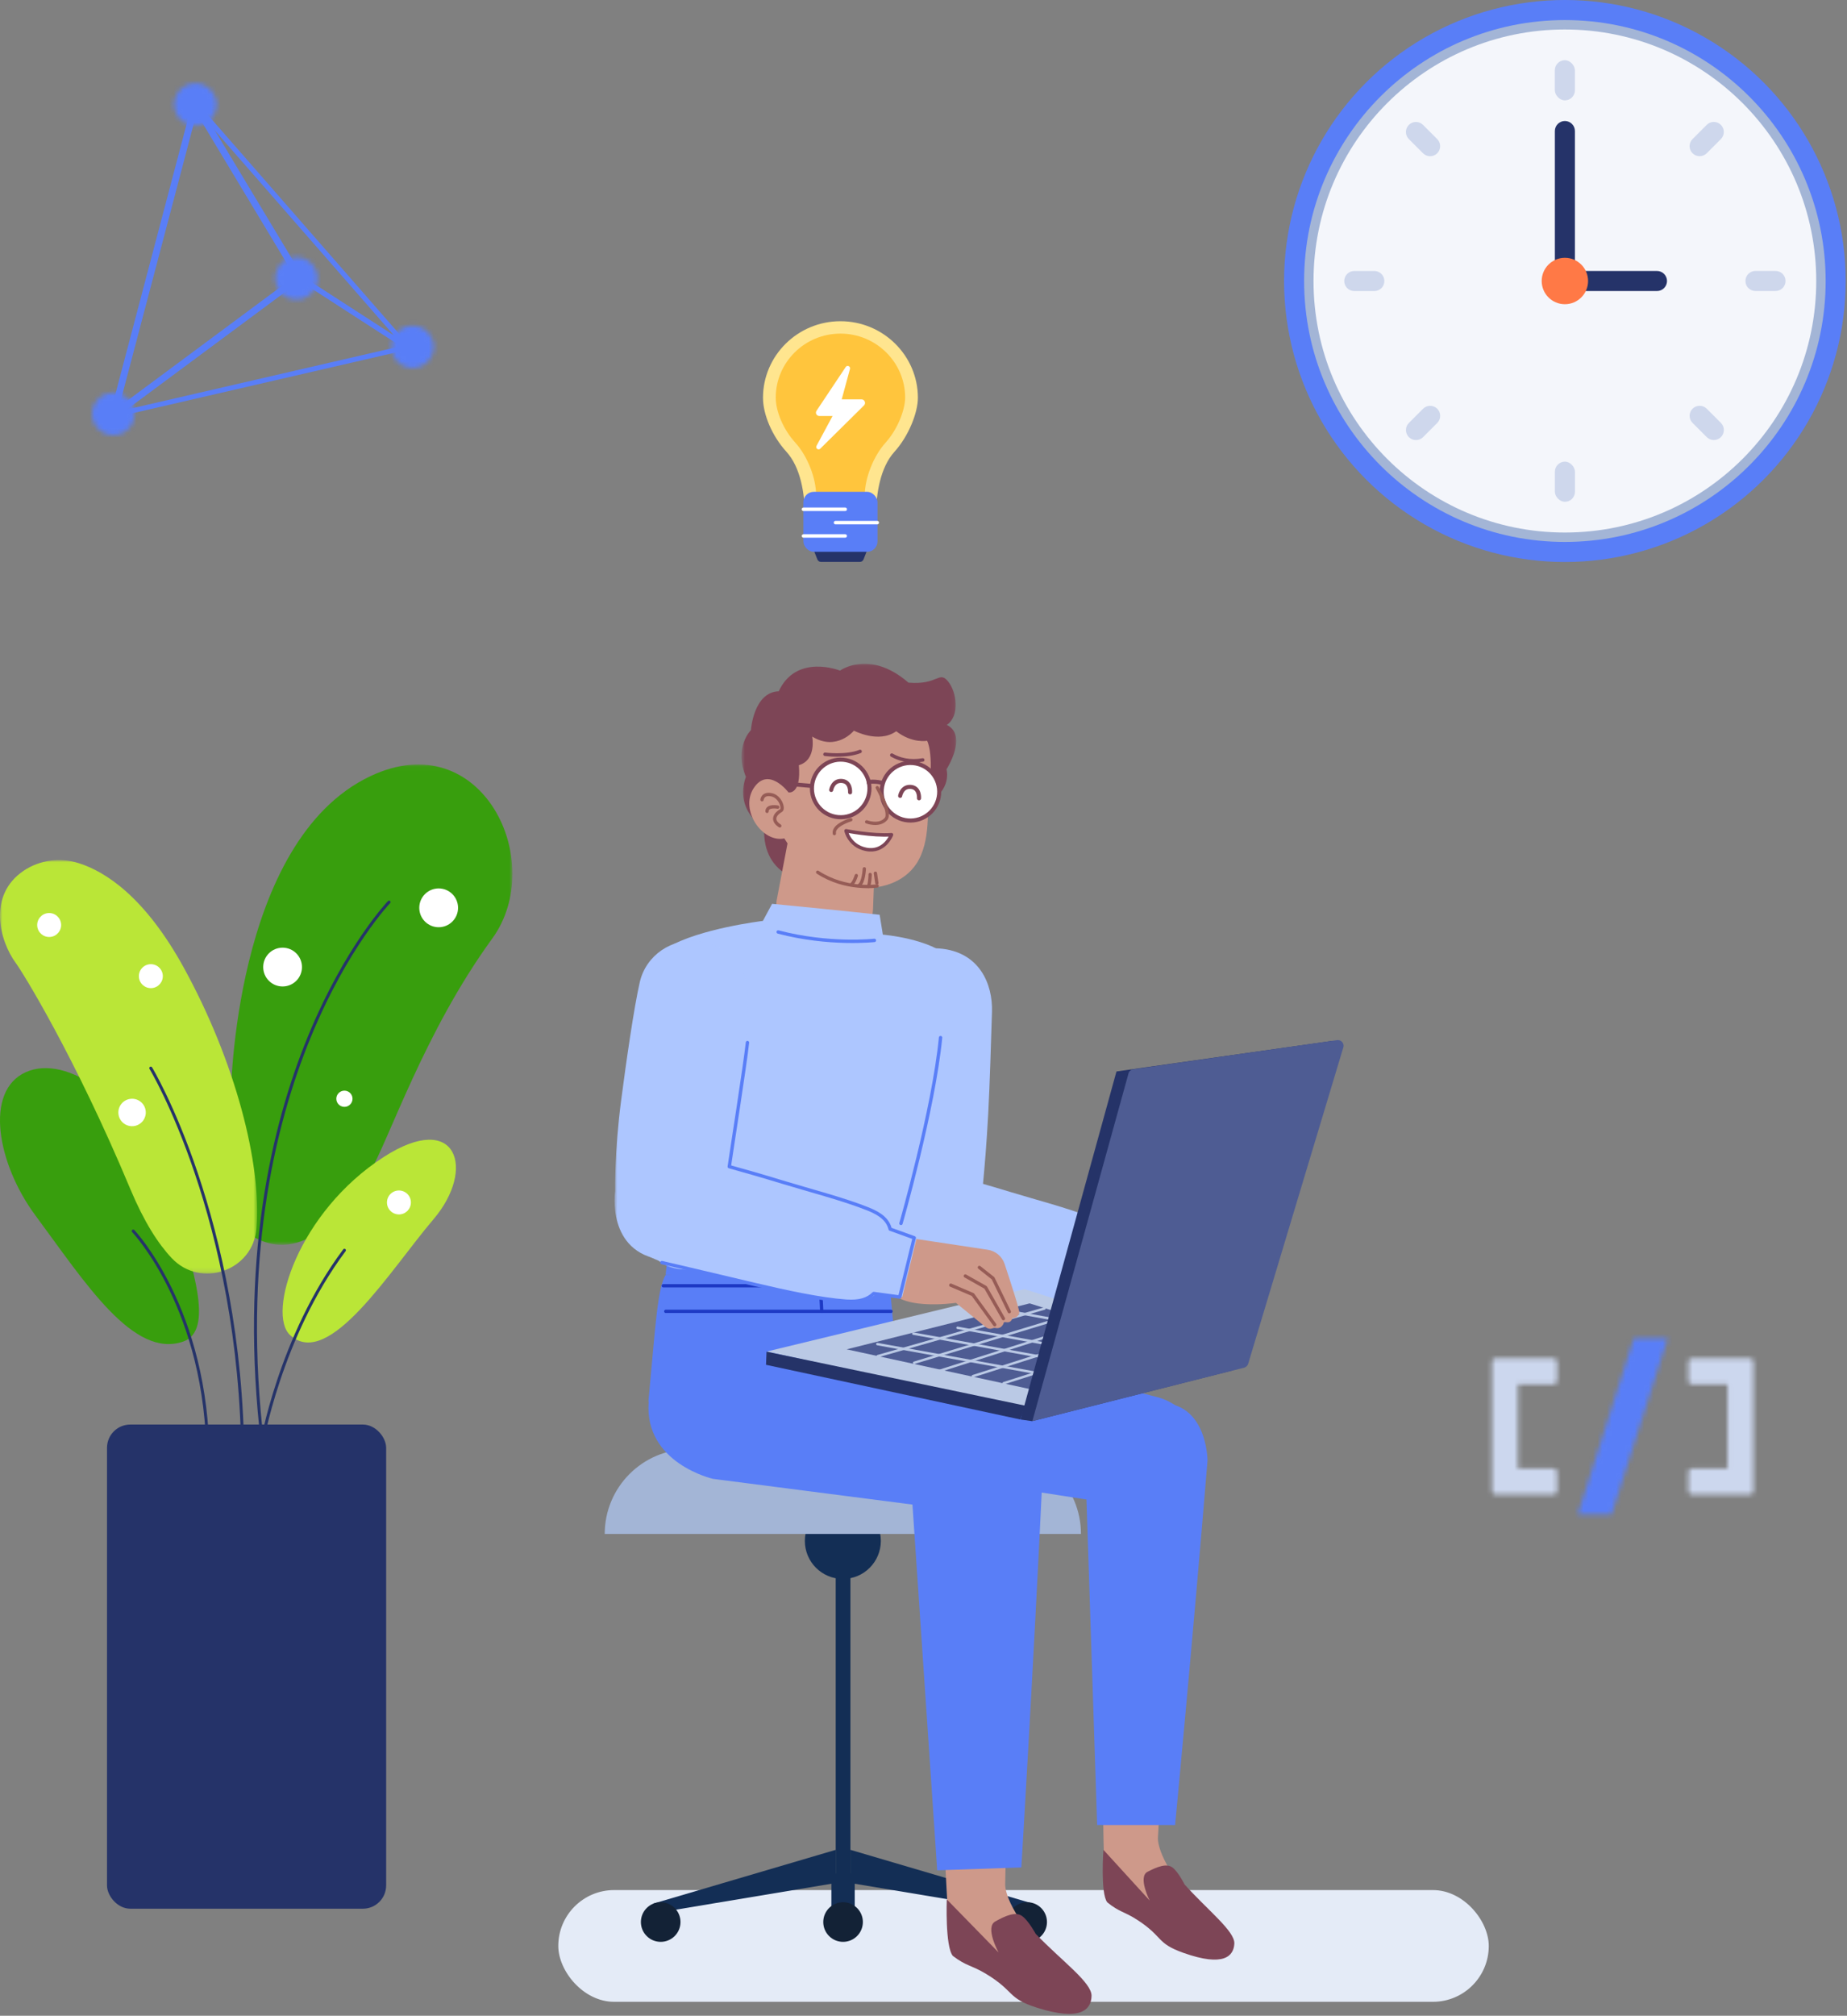 <?xml version="1.0" encoding="UTF-8"?>
<svg width="397px" height="433px" viewBox="0 0 397 433" version="1.1" xmlns="http://www.w3.org/2000/svg" xmlns:xlink="http://www.w3.org/1999/xlink">
    <rect x="0" y="0" width="397" height="433" fill="#808080" stroke="none"/>
    <title>Page 1</title>
    <defs>
        <polygon id="path-1" points="0.015 0.078 62.141 0.078 62.141 103.259 0.015 103.259"></polygon>
        <polygon id="path-3" points="0 0.019 55.276 0.019 55.276 88.835 0 88.835"></polygon>
        <polygon id="path-5" points="0.093 0.098 46.253 0.098 46.253 47.045 0.093 47.045"></polygon>
        <polygon id="path-7" points="0.366 0.066 29.117 0.066 29.117 68.759 0.366 68.759"></polygon>
        <polygon id="path-9" points="12.276 0.482 0.23 38.327 7.512 38.327 19.559 0.482"></polygon>
        <path d="M6.266,0.286 L1.392,0.286 C1.011,0.286 0.703,0.594 0.703,0.974 L0.703,0.974 L0.703,5.847 L0.703,23.962 L0.703,28.836 C0.703,29.217 1.011,29.525 1.392,29.525 L1.392,29.525 L6.266,29.525 L13.997,29.525 C14.377,29.525 14.686,29.217 14.686,28.836 L14.686,28.836 L14.686,24.651 C14.686,24.27 14.377,23.962 13.997,23.962 L13.997,23.962 L6.266,23.962 L6.266,5.847 L13.997,5.847 C14.377,5.847 14.686,5.54 14.686,5.159 L14.686,5.159 L14.686,0.974 C14.686,0.594 14.377,0.286 13.997,0.286 L13.997,0.286 L6.266,0.286 Z" id="path-11"></path>
        <path d="M9.023,0.286 L1.291,0.286 C0.911,0.286 0.603,0.594 0.603,0.974 L0.603,0.974 L0.603,5.159 C0.603,5.54 0.911,5.847 1.291,5.847 L1.291,5.847 L9.023,5.847 L9.023,23.962 L1.291,23.962 C0.911,23.962 0.603,24.27 0.603,24.651 L0.603,24.651 L0.603,28.836 C0.603,29.217 0.911,29.525 1.291,29.525 L1.291,29.525 L9.023,29.525 L13.896,29.525 C14.277,29.525 14.585,29.217 14.585,28.836 L14.585,28.836 L14.585,24.651 L14.585,5.159 L14.585,0.974 C14.585,0.594 14.277,0.286 13.896,0.286 L13.896,0.286 L9.023,0.286 Z" id="path-13"></path>
        <polygon id="path-15" points="65.475 0.843 75.276 31.009 75.276 71.466 52.784 78.774 0.462 78.774 0.462 0.843"></polygon>
        <polygon id="path-17" points="65.475 0.843 75.276 31.009 75.276 71.466 52.784 78.774 0.462 78.774 0.462 0.843"></polygon>
        <polygon id="path-19" points="65.475 0.843 75.276 31.009 75.276 71.466 52.784 78.774 0.462 78.774 0.462 0.843"></polygon>
        <path d="M5.109,0.085 L5.307,0.089 C7.151,0.17 8.836,1.374 9.44,3.232 L9.44,3.232 L9.497,3.421 C10.148,5.758 8.845,8.214 6.517,8.971 L6.517,8.971 L6.328,9.028 C3.991,9.678 1.535,8.375 0.778,6.047 L0.778,6.047 L0.721,5.858 C0.07,3.521 1.372,1.064 3.702,0.308 C4.17,0.157 4.643,0.085 5.109,0.085 L5.109,0.085 Z" id="path-21"></path>
        <path d="M4.565,0.865 L4.763,0.869 C6.606,0.95 8.291,2.155 8.895,4.012 L8.895,4.012 L8.952,4.201 C9.602,6.538 8.3,8.994 5.971,9.752 L5.971,9.752 L5.781,9.809 C3.445,10.459 0.989,9.157 0.233,6.827 L0.233,6.827 L0.176,6.638 C-0.475,4.301 0.827,1.845 3.156,1.089 C3.623,0.937 4.098,0.865 4.565,0.865 L4.565,0.865 Z" id="path-23"></path>
        <path d="M4.989,0.843 L5.187,0.848 C7.03,0.929 8.715,2.134 9.319,3.991 L9.319,3.991 L9.376,4.181 C10.027,6.518 8.725,8.973 6.394,9.729 L6.394,9.729 L6.205,9.786 C3.869,10.437 1.413,9.135 0.656,6.806 L0.656,6.806 L0.599,6.617 C-0.051,4.28 1.251,1.824 3.58,1.067 C4.048,0.916 4.522,0.843 4.989,0.843 L4.989,0.843 Z" id="path-25"></path>
        <path d="M5.224,0.539 L5.423,0.544 C7.266,0.625 8.95,1.829 9.554,3.687 L9.554,3.687 L9.611,3.876 C10.262,6.213 8.96,8.669 6.631,9.426 L6.631,9.426 L6.442,9.483 C4.104,10.133 1.649,8.831 0.893,6.502 L0.893,6.502 L0.836,6.312 C0.184,3.975 1.488,1.519 3.816,0.763 C4.283,0.612 4.757,0.539 5.224,0.539 L5.224,0.539 Z" id="path-27"></path>
    </defs>
    <g id="Page-1" stroke="none" stroke-width="1" fill="none" fill-rule="evenodd">
        <g id="分组" transform="translate(0, 164)">
            <g transform="translate(48, 0.134)">
                <mask id="mask-2" fill="white">
                    <use xlink:href="#path-1"></use>
                </mask>
                <g id="Clip-2"></g>
                <path d="M31.615,2.589 C55.555,-8.735 69.824,20.963 57.784,37.499 C43.091,57.678 35.564,80.896 31.373,87.892 C27.837,93.793 18.152,108.18 6.49,101.549 C-4.243,95.446 1.606,71.494 1.606,71.494 C1.606,71.494 2.081,16.558 31.615,2.589 Z" id="Fill-1" fill="#389E0D" mask="url(#mask-2)"></path>
            </g>
            <path d="M93.171,97.905 C83.966,108.693 70.682,130.395 62.359,122.794 C57.316,118.188 64.059,96.374 82.516,84.505 C98.216,74.41 102.377,87.118 93.171,97.905 Z" id="Fill-3" fill="#BAE637"></path>
            <path d="M5.579,66.292 C14.289,62.418 28.717,71.957 35.4,90.315 C42.082,108.673 45.938,121.872 39.401,124.167 C28.676,127.933 18.355,111.575 7.605,97.072 C-0.534,86.091 -3.505,70.333 5.579,66.292 Z" id="Fill-5" fill="#389E0D"></path>
            <g transform="translate(0, 20.736)">
                <mask id="mask-4" fill="white">
                    <use xlink:href="#path-3"></use>
                </mask>
                <g id="Clip-8"></g>
                <path d="M5.082,2.307 C8.583,-0.049 12.987,-0.587 17.005,0.701 C22.613,2.497 31.123,7.845 39.546,23.196 C50.542,43.238 56.267,65.21 55.135,79.127 C54.396,88.229 43.182,92.153 36.91,85.517 C34.029,82.469 30.98,77.771 27.998,70.643 C15.996,41.961 4.774,23.988 3.436,22.183 C-0.134,17.368 -2.687,7.534 5.082,2.307" id="Fill-7" fill="#BAE637" mask="url(#mask-4)"></path>
            </g>
            <path d="M28.634,100.437 C28.634,100.437 44.683,117.265 44.683,149.629" id="Stroke-9" stroke="#253369" stroke-width="0.64" stroke-linecap="round" stroke-linejoin="round"></path>
            <path d="M56.186,146.465 C56.186,146.465 60.1,123.219 74.031,104.561" id="Stroke-11" stroke="#253369" stroke-width="0.64" stroke-linecap="round" stroke-linejoin="round"></path>
            <path d="M83.62,29.778 C83.62,29.778 47.028,67.963 56.471,146.465" id="Stroke-13" stroke="#253369" stroke-width="0.64" stroke-linecap="round" stroke-linejoin="round"></path>
            <path d="M32.411,65.439 C32.411,65.439 51.876,97.56 52.194,149.629" id="Stroke-15" stroke="#253369" stroke-width="0.64" stroke-linecap="round" stroke-linejoin="round"></path>
            <path d="M13.132,34.483 C13.251,35.899 12.199,37.143 10.783,37.262 C9.367,37.381 8.122,36.329 8.004,34.913 C7.885,33.497 8.937,32.253 10.353,32.134 C11.769,32.015 13.013,33.067 13.132,34.483" id="Fill-17" fill="#FFFFFF"></path>
            <path d="M34.988,45.469 C35.107,46.885 34.055,48.13 32.639,48.248 C31.223,48.367 29.978,47.315 29.859,45.899 C29.741,44.483 30.792,43.239 32.209,43.12 C33.625,43.001 34.869,44.053 34.988,45.469" id="Fill-19" fill="#FFFFFF"></path>
            <path d="M31.325,74.72 C31.461,76.342 30.256,77.767 28.635,77.903 C27.013,78.039 25.588,76.834 25.452,75.213 C25.316,73.591 26.52,72.166 28.142,72.03 C29.764,71.894 31.189,73.098 31.325,74.72" id="Fill-21" fill="#FFFFFF"></path>
            <path d="M98.455,31.006 C98.455,33.307 96.59,35.173 94.288,35.173 C91.986,35.173 90.121,33.307 90.121,31.006 C90.121,28.704 91.986,26.838 94.288,26.838 C96.59,26.838 98.455,28.704 98.455,31.006" id="Fill-23" fill="#FFFFFF"></path>
            <path d="M64.907,43.732 C64.907,46.033 63.041,47.899 60.74,47.899 C58.438,47.899 56.573,46.033 56.573,43.732 C56.573,41.43 58.438,39.564 60.74,39.564 C63.041,39.564 64.907,41.43 64.907,43.732" id="Fill-25" fill="#FFFFFF"></path>
            <path d="M75.772,72.02 C75.772,72.981 74.993,73.761 74.031,73.761 C73.069,73.761 72.289,72.981 72.289,72.02 C72.289,71.057 73.069,70.278 74.031,70.278 C74.993,70.278 75.772,71.057 75.772,72.02" id="Fill-27" fill="#FFFFFF"></path>
            <line x1="34.924" y1="171.136" x2="72.896" y2="171.136" id="Fill-29" fill="#A3B5D6"></line>
            <path d="M88.321,94.295 C88.321,95.716 87.169,96.868 85.748,96.868 C84.327,96.868 83.175,95.716 83.175,94.295 C83.175,92.874 84.327,91.722 85.748,91.722 C87.169,91.722 88.321,92.874 88.321,94.295" id="Fill-31" fill="#FFFFFF"></path>
            <rect id="矩形" fill="#253369" x="23" y="142" width="60" height="104" rx="5"></rect>
        </g>
        <g id="资源-19" transform="translate(164, 69)">
            <path d="M33.294,16.439 C33.294,7.402 25.841,0 16.647,0 C7.453,0 0,7.402 0,16.439 C0,20.015 1.932,24.635 5.033,28.041 C8.109,31.416 8.985,37.098 8.985,41.629 L8.985,43.405 L24.31,43.405 L24.31,41.644 C24.31,37.113 25.186,31.442 28.246,28.056 C31.358,24.615 33.294,19.585 33.294,16.439 Z" id="路径" fill="#FFE58F" fill-rule="nonzero"></path>
            <path d="M30.554,16.394 C30.554,8.847 24.33,2.662 16.647,2.662 C8.965,2.662 2.742,8.846 2.742,16.394 C2.742,19.385 4.355,23.242 6.946,26.087 C9.515,28.907 11.423,33.654 11.423,37.438 L11.423,38.921 L21.872,38.921 L21.872,37.451 C21.872,33.666 23.78,28.928 26.337,26.1 C28.937,23.225 30.554,19.023 30.554,16.395 L30.554,16.394 Z" id="路径" fill="#FFC53D" fill-rule="nonzero"></path>
            <path d="M20.872,51.694 L12.422,51.694 C12.127,51.694 11.857,51.506 11.697,51.196 L10.548,48.272 L22.748,48.272 L21.599,51.196 C21.438,51.506 21.169,51.694 20.874,51.694 L20.872,51.694 Z" id="路径" fill="#253369" fill-rule="nonzero"></path>
            <rect id="矩形" fill="#597EF7" fill-rule="nonzero" x="8.681" y="36.647" width="15.932" height="12.883" rx="2.235"></rect>
            <line x1="8.702" y1="40.399" x2="17.677" y2="40.399" id="路径" stroke="#FFFFFF" stroke-width="0.745" stroke-linecap="round" stroke-linejoin="round"></line>
            <line x1="8.702" y1="46.126" x2="17.677" y2="46.126" id="路径" stroke="#FFFFFF" stroke-width="0.745" stroke-linecap="round" stroke-linejoin="round"></line>
            <line x1="15.586" y1="43.262" x2="24.562" y2="43.262" id="路径" stroke="#FFFFFF" stroke-width="0.745" stroke-linecap="round" stroke-linejoin="round"></line>
            <path d="M17.783,9.832 L11.508,19.23 C11.17,19.739 11.533,20.366 12.141,20.366 L14.952,20.366 L11.496,26.785 C11.239,27.304 11.903,27.785 12.31,27.375 L21.71,18.09 C22.189,17.607 21.849,16.782 21.17,16.782 L16.92,16.782 L18.698,10.242 C18.837,9.684 18.099,9.356 17.783,9.832 Z" id="路径" fill="#FFFFFF" fill-rule="nonzero"></path>
        </g>
        <rect id="矩形备份-2" fill="#E4EBF7" x="120" y="406" width="200" height="24" rx="12"></rect>
        <g id="2.通用组件/彩色版/凳子" transform="translate(129, 311)">
            <g id="编组" transform="translate(0.981, 0.281)">
                <path d="M59.347,19.716 C59.347,24.226 55.691,27.881 51.182,27.881 C46.673,27.881 43.016,24.226 43.016,19.716 C43.016,15.207 46.673,11.551 51.182,11.551 C55.691,11.551 59.347,15.207 59.347,19.716" id="Fill-1" fill="#132E55"></path>
                <polygon id="Fill-3" fill="#132E55" points="49.65 93.203 52.81 93.203 52.81 22.155 49.65 22.155"></polygon>
                <polygon id="Fill-5" fill="#132E55" points="49.65 93.203 12.838 99.334 10.462 97.619 49.65 86.076"></polygon>
                <polygon id="Fill-6" fill="#132E55" points="52.811 93.203 89.623 99.334 91.998 97.619 52.811 86.076"></polygon>
                <polygon id="Fill-7" fill="#132E55" points="48.723 101.446 53.738 101.446 53.738 91.152 48.723 91.152"></polygon>
                <path d="M16.287,101.583 C16.287,103.934 14.381,105.839 12.031,105.839 C9.68,105.839 7.775,103.934 7.775,101.583 C7.775,99.232 9.68,97.327 12.031,97.327 C14.381,97.327 16.287,99.232 16.287,101.583" id="Fill-8" fill="#132236"></path>
                <path d="M55.487,101.583 C55.487,103.934 53.581,105.839 51.23,105.839 C48.88,105.839 46.974,103.934 46.974,101.583 C46.974,99.232 48.88,97.327 51.23,97.327 C53.581,97.327 55.487,99.232 55.487,101.583" id="Fill-9" fill="#132236"></path>
                <path d="M95.058,101.583 C95.058,103.934 93.153,105.839 90.802,105.839 C88.452,105.839 86.546,103.934 86.546,101.583 C86.546,99.232 88.452,97.327 90.802,97.327 C93.153,97.327 95.058,99.232 95.058,101.583" id="Fill-10" fill="#132236"></path>
                <path d="M102.364,18.217 L8.48495368e-05,18.217 C8.48495368e-05,8.156 8.156,0 18.217,0 L84.147,0 C94.208,0 102.364,8.156 102.364,18.217" id="Fill-11" fill="#A3B5D6"></path>
            </g>
        </g>
        <g id="1.人物组件/6.产品经理/坐姿/专注工作" transform="translate(209.5, 287) scale(-1, 1) translate(-209.5, -287) translate(130, 141)">
            <g id="分组" transform="translate(0.21, 0.63)">
                <path d="M78.145,118.616 C78.145,118.616 78.939,131.822 91.023,130.889 C103.345,129.938 102.02,116.609 102.02,116.609 C102.02,116.609 102.619,108.324 101.76,97.183 C101.088,88.477 100.056,77.106 99.095,71.577 C98.06,65.609 92.561,61.672 86.901,62.108 C78.299,62.772 75.382,69.702 75.571,75.725 C75.757,81.582 76.035,91.219 76.382,97.67 C77.049,110.074 78.145,118.616 78.145,118.616" id="Fill-1" fill="#ADC6FF"></path>
                <path d="M51.168,134.723 C49.714,140.153 37.62,138.309 37.62,138.309 L31.692,143.135 C30.752,143.785 30.35,143.151 29.838,143.268 C28.462,143.581 28.132,142.136 28.132,142.136 C27.605,142.017 26.924,142.555 26.419,141.294 C26.419,141.294 25.438,141.444 25.104,140.289 C24.978,139.86 26.871,134.044 28,130.642 C28.497,129.148 29.79,128.063 31.347,127.828 L45.821,125.649 C45.821,125.649 53.124,127.418 51.168,134.723" id="Fill-3" fill="#CE998A"></path>
                <polyline id="Stroke-5" stroke="#965C56" stroke-width="0.651" stroke-linecap="round" stroke-linejoin="round" points="29.956 142.629 34.278 136.679 38.636 134.819"></polyline>
                <polyline id="Stroke-7" stroke="#965C56" stroke-width="0.651" stroke-linecap="round" stroke-linejoin="round" points="28.234 141.427 31.758 135.265 35.761 133.009"></polyline>
                <polyline id="Stroke-9" stroke="#965C56" stroke-width="0.651" stroke-linecap="round" stroke-linejoin="round" points="32.987 131.323 30.286 133.46 27.079 140.057"></polyline>
                <path d="M89.553,109.4 C89.553,109.4 101.731,106.839 104.204,116.946 C106.754,127.369 95.186,130.367 95.186,130.367 C95.186,130.367 86.993,132.276 76.906,134.673 C70.748,136.136 63.916,137.616 58.802,137.979 C53.264,138.372 52.011,135.54 50.775,130.486 C49.306,124.484 49.31,121.855 54.437,119.798 C59.324,117.837 66.195,116.071 71.459,114.46 C81.494,111.392 89.553,109.4 89.553,109.4" id="Fill-11" fill="#ADC6FF"></path>
                <polygon id="Fill-13" fill="#ADC6FF" points="48.223 137.16 45.364 125.473 53.054 122.7 56.325 136.07"></polygon>
                <path d="M39.798,158.543 C63.986,152.26 89.053,146.011 109.108,141.496 C109.108,141.496 124.243,140.67 125.043,154.484 C125.826,168.024 109.476,172.046 109.476,172.046 L43.795,182.255 C43.795,182.255 33.079,183.799 31.289,171.91 C29.657,161.065 39.798,158.543 39.798,158.543" id="Fill-15" fill="#597EF7"></path>
                <path d="M44.06,222.539 L44.06,222.539 C48.354,221.678 52.329,225.043 52.177,229.421 C52.002,234.457 51.801,241.261 51.683,248.59 C51.563,256.134 51.447,262.385 50.908,263.179 C48.529,266.677 43.777,267.979 38.893,271.444 C35.028,274.187 34.361,275.49 29.435,276.413 C22.454,277.721 25.708,274.759 33.46,265.391 C40.367,257.046 39.902,253.132 39.902,253.132 L38.617,229.562 C38.434,226.194 40.753,223.203 44.06,222.539" id="Fill-17" fill="#CE998A"></path>
                <path d="M34.162,263.176 C29.117,268.782 23.337,273.213 23.477,275.875 C23.617,278.538 25.716,280.943 34.401,277.861 C40.344,275.752 38.643,274.476 44.316,270.786 C47.149,268.942 48.182,269.14 50.794,266.995 C52.291,265.07 51.617,255.72 51.617,255.72 L41.675,266.614 C41.675,266.614 44.26,261.54 42.136,260.44 C40.012,259.34 38.057,258.591 36.804,259.494 C35.552,260.395 34.162,263.176 34.162,263.176" id="Fill-19" fill="#7D4556"></path>
                <path d="M29.24,172.095 C32.5,211.674 36.211,250.4 36.211,250.4 L52.967,250.388 L55.585,170.671 C55.585,170.671 54.115,161.523 41.173,159.858 C29.268,158.327 29.24,172.095 29.24,172.095" id="Fill-21" fill="#597EF7"></path>
                <path d="M149.416,159.392 C147.907,143.427 147.508,135.219 145.718,132.221 C107.241,133.321 97.656,132.814 97.656,132.814 C97.656,132.814 97.264,138.461 95.491,155.845 C95.491,155.845 107.338,177.431 122.624,177.431 C136.406,177.431 149.416,159.392 149.416,159.392" id="Fill-23" fill="#597EF7"></path>
                <path d="M145.718,132.221 L144.99,124.98 L97.875,125.545 L97.656,132.797 C97.656,132.797 122.591,133.757 145.718,132.221" id="Fill-25" fill="#597EF7"></path>
                <g transform="translate(83.16, 0.847)">
                    <mask id="mask-6" fill="white">
                        <use xlink:href="#path-5"></use>
                    </mask>
                    <g id="Clip-28"></g>
                    <path d="M41.376,35.524 C41.376,35.524 47.921,31.514 45.3,24.389 C47.954,18.021 44.224,14.36 44.224,14.36 C44.224,14.36 43.683,6.204 38.252,6.016 C34.427,-2.185 25.072,1.576 25.072,1.576 C25.072,1.576 18.734,-3.09 10.365,4.16 C4.006,4.709 3.823,1.547 1.887,3.85 C-0.05,6.152 -0.706,11.348 2.126,13.238 C-2.483,15.504 2.186,22.775 2.186,22.775 C2.186,22.775 0.863,27.187 6.46,30.173 C12.057,33.16 14.642,43.358 23.835,46.145 C32.682,48.827 41.753,45.582 41.376,35.524" id="Fill-27" fill="#7D4556" mask="url(#mask-6)"></path>
                </g>
                <path d="M121.868,51.855 L119.208,37.898 L100.677,41.182 L101.133,53.495 C101.337,58.992 106.032,63.24 111.523,62.892 C111.628,62.886 111.732,62.879 111.837,62.872 C117.452,62.519 122.552,57.439 121.868,51.855" id="Fill-29" fill="#CE998A"></path>
                <path d="M114.214,16.59 C114.214,16.59 113.211,21.599 117.083,22.741 C116.532,29.188 119.311,28.578 119.311,28.578 C119.311,28.578 123.675,22.796 126.824,27.724 C129.817,32.406 124.896,39.465 120.206,38.468 C112.638,51.058 97.088,51.949 91.796,43.875 C88.581,38.969 89.598,31.736 89.144,28.353 C88.025,20.042 89.518,17.494 89.518,17.494 C89.518,17.494 92.715,18.116 96.15,15.444 C99.937,18.148 105.244,15.314 105.244,15.314 C105.244,15.314 108.917,19.837 114.214,16.59" id="Fill-31" fill="#CE998A"></path>
                <path d="M124.998,30.151 C124.998,30.151 124.871,28.685 122.938,29.098 C121.005,29.511 120.265,32.131 120.892,32.474 C122.055,33.112 123.159,34.493 121.177,35.772" id="Stroke-33" stroke="#965C56" stroke-width="0.709" stroke-linecap="round" stroke-linejoin="round"></path>
                <path d="M121.627,31.743 C121.627,31.743 123.926,31.298 123.92,32.652" id="Stroke-35" stroke="#965C56" stroke-width="0.709" stroke-linecap="round" stroke-linejoin="round"></path>
                <path d="M101.927,28.262 C102.221,31.664 105.216,34.183 108.619,33.89 C112.021,33.596 114.54,30.6 114.247,27.198 C113.954,23.796 110.957,21.275 107.555,21.569 C104.152,21.863 101.633,24.86 101.927,28.262" id="Fill-37" fill="#FFFFFF"></path>
                <path d="M101.927,28.262 C102.221,31.664 105.216,34.183 108.619,33.89 C112.021,33.596 114.54,30.6 114.247,27.198 C113.954,23.796 110.957,21.275 107.555,21.569 C104.152,21.863 101.633,24.86 101.927,28.262 Z" id="Stroke-39" stroke="#7D4556" stroke-width="0.871"></path>
                <path d="M86.937,28.976 C87.232,32.378 90.226,34.897 93.629,34.604 C97.031,34.31 99.551,31.314 99.257,27.912 C98.964,24.51 95.967,21.989 92.565,22.283 C89.162,22.577 86.643,25.574 86.937,28.976" id="Fill-41" fill="#FFFFFF"></path>
                <path d="M86.937,28.976 C87.232,32.378 90.226,34.897 93.629,34.604 C97.031,34.31 99.551,31.314 99.257,27.912 C98.964,24.51 95.967,21.989 92.565,22.283 C89.162,22.577 86.643,25.574 86.937,28.976 Z" id="Stroke-43" stroke="#7D4556" stroke-width="0.871"></path>
                <path d="M100.231,27.56 C100.231,27.56 97.182,32.938 98.352,34.286 C99.809,35.964 102.507,34.91 102.507,34.91" id="Stroke-45" stroke="#965C56" stroke-width="0.709" stroke-linecap="round" stroke-linejoin="round"></path>
                <path d="M106.938,36.825 C106.938,36.825 101.294,37.968 97.166,37.669 C97.166,37.669 98.659,41.642 102.688,40.802 C106.266,40.055 106.938,36.825 106.938,36.825" id="Fill-47" fill="#FFFFFF"></path>
                <path d="M106.938,36.825 C106.938,36.825 101.294,37.968 97.166,37.669 C97.166,37.669 98.659,41.642 102.688,40.802 C106.266,40.055 106.938,36.825 106.938,36.825 Z" id="Stroke-49" stroke="#7D4556" stroke-width="0.745" stroke-linecap="round" stroke-linejoin="round"></path>
                <path d="M97.107,20.571 C95.5,21.504 93.168,22.114 90.455,21.614" id="Stroke-51" stroke="#7D4556" stroke-width="0.745" stroke-linecap="round" stroke-linejoin="round"></path>
                <path d="M102.506,26.351 C102.506,26.351 100.266,26.053 98.841,26.668" id="Stroke-53" stroke="#7D4556" stroke-width="0.871"></path>
                <path d="M91.253,29.848 C91.253,29.848 91.055,27.568 93.01,27.4 C94.965,27.231 95.31,29.334 95.31,29.334" id="Stroke-55" stroke="#7D4556" stroke-width="0.871" stroke-linecap="round" stroke-linejoin="round"></path>
                <path d="M106.072,28.568 C106.072,28.568 105.876,26.288 107.829,26.12 C109.784,25.951 110.13,28.054 110.13,28.054" id="Stroke-57" stroke="#7D4556" stroke-width="0.871" stroke-linecap="round" stroke-linejoin="round"></path>
                <g transform="translate(113.4, 26.362)">
                    <line x1="0.847" y1="0.836" x2="6.934" y2="0.31" id="Fill-59" fill="#FFFFFF"></line>
                    <line x1="0.847" y1="0.836" x2="6.934" y2="0.31" id="Stroke-61" stroke="#7D4556" stroke-width="0.871"></line>
                </g>
                <path d="M111.466,20.396 C111.466,20.396 106.915,20.992 103.917,19.783" id="Stroke-62" stroke="#7D4556" stroke-width="0.745" stroke-linecap="round" stroke-linejoin="round"></path>
                <path d="M103.009,44.998 C103.009,44.998 103.147,48.022 104.181,48.588" id="Stroke-64" stroke="#965C56" stroke-width="0.709" stroke-linecap="round" stroke-linejoin="round"></path>
                <path d="M101.761,46.214 C101.761,46.214 101.776,47.812 102.105,48.768" id="Stroke-66" stroke="#965C56" stroke-width="0.709" stroke-linecap="round" stroke-linejoin="round"></path>
                <path d="M104.734,46.449 C104.734,46.449 105.248,48.127 105.891,48.441" id="Stroke-68" stroke="#965C56" stroke-width="0.709" stroke-linecap="round" stroke-linejoin="round"></path>
                <line x1="100.63" y1="45.942" x2="100.321" y2="48.061" id="Stroke-70" stroke="#965C56" stroke-width="0.709" stroke-linecap="round" stroke-linejoin="round"></line>
                <path d="M100.252,48.682 C100.252,48.682 106.984,49.7 113.039,45.731" id="Stroke-72" stroke="#965C56" stroke-width="0.709" stroke-linecap="round" stroke-linejoin="round"></path>
                <path d="M105.912,34.452 C105.912,34.452 109.785,35.594 109.451,37.428" id="Stroke-74" stroke="#965C56" stroke-width="0.709" stroke-linecap="round" stroke-linejoin="round"></path>
                <path d="M122.836,52.516 L124.814,56.189 C124.814,56.189 138.544,57.836 145.248,61.874 C151.31,65.526 150.547,104.073 149.614,117.046 C152.88,132.278 140.693,131.049 140.693,131.049 L97.203,134.636 C97.203,134.636 90.838,131.022 94.003,120.288 C93.191,111.56 79.019,69.701 84.493,64.226 C88.75,59.969 99.026,59.136 99.026,59.136 L99.715,54.869 C99.715,54.869 106.311,54.116 122.836,52.516" id="Fill-76" fill="#ADC6FF"></path>
                <path d="M95.136,121.166 C95.136,121.166 88.133,96.795 86.622,81.255" id="Stroke-78" stroke="#597EF7" stroke-width="0.725" stroke-linecap="round" stroke-linejoin="round"></path>
                <path d="M100.846,60.371 C100.846,60.371 110.53,61.465 121.524,58.568" id="Stroke-80" stroke="#597EF7" stroke-width="0.725" stroke-linecap="round" stroke-linejoin="round"></path>
                <path d="M78.344,230.277 L78.344,230.277 C83.011,229.506 87.177,233.284 86.853,238.004 C86.48,243.433 86.013,250.77 85.618,258.677 C85.21,266.816 84.857,273.559 84.245,274.397 C81.55,278.085 76.371,279.316 70.972,282.878 C66.701,285.697 65.932,287.079 60.582,287.894 C52.997,289.05 56.619,285.973 65.33,276.145 C73.091,267.389 72.734,263.147 72.734,263.147 L72.211,237.66 C72.137,234.017 74.748,230.872 78.344,230.277" id="Fill-82" fill="#CE998A"></path>
                <path d="M66.168,273.779 C60.518,279.645 54.115,284.216 54.17,287.096 C54.223,289.975 56.401,292.647 65.888,289.639 C72.381,287.579 70.592,286.141 76.85,282.365 C79.975,280.479 81.083,280.731 83.981,278.511 C85.668,276.489 85.284,266.371 85.284,266.371 L74.153,277.765 C74.153,277.765 77.13,272.383 74.877,271.119 C72.625,269.853 70.541,268.973 69.156,269.9 C67.771,270.827 66.168,273.779 66.168,273.779" id="Fill-84" fill="#7D4556"></path>
                <path d="M64.675,174.724 C66.707,217.568 69.26,259.507 69.26,259.507 L87.346,260.125 L93.164,174.175 C93.164,174.175 92.094,161.332 78.013,161.964 C65.309,162.534 64.675,174.724 64.675,174.724" id="Fill-86" fill="#597EF7"></path>
                <path d="M72.266,160.693 C91.821,153.442 116.794,148.17 134.884,144.492 C134.884,144.492 148.455,146.302 149.372,159.64 C150.271,172.712 135.526,176.039 135.526,176.039 L76.215,183.675 C76.215,183.675 66.537,184.803 64.751,173.287 C63.12,162.784 72.266,160.693 72.266,160.693" id="Fill-88" fill="#597EF7"></path>
                <line x1="97.974" y1="134.558" x2="146.223" y2="134.558" id="Stroke-90" stroke="#1D39C4" stroke-width="0.709" stroke-linecap="round" stroke-linejoin="round"></line>
                <line x1="97.264" y1="140.057" x2="145.69" y2="140.057" id="Stroke-92" stroke="#1D39C4" stroke-width="0.709" stroke-linecap="round" stroke-linejoin="round"></line>
                <line x1="112.431" y1="134.47" x2="112.165" y2="140.057" id="Stroke-94" stroke="#1D39C4" stroke-width="0.709" stroke-linecap="round" stroke-linejoin="round"></line>
                <polygon id="Fill-96" fill="#BAC9E5" points="69.5 160.518 124.015 148.695 68.568 135.284 23.925 149.588"></polygon>
                <polygon id="Fill-98" fill="#4E5C93" points="67.21 156.8 106.802 148.214 67.47 138.346 34.109 148.862"></polygon>
                <polygon id="Fill-100" fill="#253368" points="124.142 151.536 124.027 148.713 68.366 160.327 69.486 163.284"></polygon>
                <line x1="92.304" y1="151.104" x2="60.212" y2="141.358" id="Stroke-102" stroke="#BAC9E5" stroke-width="0.525" stroke-linecap="round" stroke-linejoin="round"></line>
                <line x1="100.135" y1="149.681" x2="64.288" y2="139.447" id="Stroke-104" stroke="#BAC9E5" stroke-width="0.525" stroke-linecap="round" stroke-linejoin="round"></line>
                <line x1="86.872" y1="152.848" x2="59.898" y2="144.246" id="Stroke-106" stroke="#BAC9E5" stroke-width="0.525" stroke-linecap="round" stroke-linejoin="round"></line>
                <line x1="79.679" y1="153.98" x2="52.705" y2="145.377" id="Stroke-108" stroke="#BAC9E5" stroke-width="0.525" stroke-linecap="round" stroke-linejoin="round"></line>
                <line x1="73.064" y1="155.495" x2="46.089" y2="146.893" id="Stroke-110" stroke="#BAC9E5" stroke-width="0.525" stroke-linecap="round" stroke-linejoin="round"></line>
                <line x1="100.212" y1="147.085" x2="66.264" y2="153.239" id="Stroke-112" stroke="#BAC9E5" stroke-width="0.525" stroke-linecap="round" stroke-linejoin="round"></line>
                <line x1="92.478" y1="144.841" x2="58.528" y2="150.994" id="Stroke-114" stroke="#BAC9E5" stroke-width="0.525" stroke-linecap="round" stroke-linejoin="round"></line>
                <line x1="82.976" y1="143.589" x2="49.028" y2="149.743" id="Stroke-116" stroke="#BAC9E5" stroke-width="0.525" stroke-linecap="round" stroke-linejoin="round"></line>
                <line x1="76.351" y1="139.218" x2="42.402" y2="145.372" id="Stroke-118" stroke="#BAC9E5" stroke-width="0.525" stroke-linecap="round" stroke-linejoin="round"></line>
                <polygon id="Fill-120" fill="#253368" points="69.442 163.289 66.982 163.643 23.817 152.721 2.616 81.995 48.813 88.527"></polygon>
                <path d="M66.895,163.653 L21.375,152.155 C20.96,152.051 20.629,151.734 20.505,151.323 L0.053,83.359 C-0.205,82.504 0.512,81.672 1.394,81.798 L45.22,88.055 C45.699,88.124 46.094,88.471 46.223,88.939 L66.895,163.653 Z" id="Fill-122" fill="#4E5C93"></path>
                <g transform="translate(127.575, 60.382)">
                    <mask id="mask-8" fill="white">
                        <use xlink:href="#path-7"></use>
                    </mask>
                    <g id="Clip-125"></g>
                    <path d="M5.256,57.051 C5.256,57.051 6.745,70.196 18.764,68.629 C31.019,67.031 28.993,53.789 28.993,53.789 C28.993,53.789 29.155,45.485 27.71,34.404 C26.581,25.745 24.952,14.445 23.702,8.973 C22.352,3.069 16.654,-0.574 11.024,0.16 C2.47,1.276 -0.079,8.35 0.428,14.355 C0.921,20.194 1.707,29.803 2.393,36.227 C3.713,48.578 5.256,57.051 5.256,57.051" id="Fill-124" fill="#ADC6FF" mask="url(#mask-8)"></path>
                </g>
                <path d="M98.068,134.325 C96.485,140.235 83.322,138.229 83.322,138.229 L76.871,143.481 C75.849,144.187 75.41,143.499 74.854,143.625 C73.355,143.967 72.997,142.392 72.997,142.392 C72.424,142.264 71.682,142.85 71.133,141.477 C71.133,141.477 70.066,141.64 69.701,140.383 C69.566,139.915 71.625,133.587 72.855,129.884 C73.395,128.258 74.801,127.077 76.496,126.821 L92.249,124.45 C92.249,124.45 100.197,126.374 98.068,134.325" id="Fill-126" fill="#CE998A"></path>
                <polyline id="Stroke-128" stroke="#965C56" stroke-width="0.709" stroke-linecap="round" stroke-linejoin="round" points="74.983 142.929 79.687 136.454 84.429 134.428"></polyline>
                <polyline id="Stroke-130" stroke="#965C56" stroke-width="0.709" stroke-linecap="round" stroke-linejoin="round" points="73.109 141.622 76.944 134.915 81.3 132.461"></polyline>
                <polyline id="Stroke-132" stroke="#965C56" stroke-width="0.709" stroke-linecap="round" stroke-linejoin="round" points="78.281 130.625 75.341 132.95 71.851 140.13"></polyline>
                <path d="M139.845,106.765 C139.845,106.765 153.097,103.977 155.79,114.977 C158.566,126.321 145.975,129.584 145.975,129.584 C145.975,129.584 137.059,131.662 126.082,134.27 C119.379,135.863 111.943,137.473 106.377,137.868 C100.349,138.296 98.987,135.213 97.641,129.714 C96.042,123.183 96.046,120.319 101.626,118.082 C106.945,115.947 114.424,114.025 120.152,112.273 C131.073,108.932 139.845,106.765 139.845,106.765" id="Fill-134" fill="#ADC6FF"></path>
                <polygon id="Fill-136" fill="#ADC6FF" points="94.864 136.977 91.751 124.259 100.121 121.24 103.682 135.791"></polygon>
                <path d="M128.129,82.319 C128.642,87.121 131.559,105.615 132.037,108.974 C128.831,109.859 124.924,110.976 120.683,112.273 C114.956,114.025 107.477,115.947 102.158,118.081 C99.315,119.222 97.925,120.528 97.452,122.395 L92.283,124.258 L95.395,136.977 L100.999,136.223 C102.254,137.478 104.055,138.071 106.908,137.868 C112.475,137.473 119.91,135.863 126.613,134.271 C137.591,131.662 146.507,129.584 146.507,129.584" id="Stroke-138" stroke="#597EF7" stroke-width="0.725" stroke-linecap="round" stroke-linejoin="round"></path>
            </g>
        </g>
        <g id="编组-8" transform="translate(320, 287)">
            <g id="编组" transform="translate(18.9, 0)">
                <mask id="mask-10" fill="white">
                    <use xlink:href="#path-9"></use>
                </mask>
                <g id="Clip-68"></g>
                <polygon id="Fill-67" fill="#597EF7" mask="url(#mask-10)" points="-2.759 41.315 22.547 41.315 22.547 -2.505 -2.759 -2.505"></polygon>
            </g>
            <g id="编组" transform="translate(0, 4.5)">
                <mask id="mask-12" fill="white">
                    <use xlink:href="#path-11"></use>
                </mask>
                <g id="Clip-70"></g>
                <polygon id="Fill-69" fill="#CCD7EE" mask="url(#mask-12)" points="-2.284 32.513 17.674 32.513 17.674 -2.703 -2.284 -2.703"></polygon>
            </g>
            <g id="编组" transform="translate(42.3, 4.5)">
                <mask id="mask-14" fill="white">
                    <use xlink:href="#path-13"></use>
                </mask>
                <g id="Clip-72"></g>
                <polygon id="Fill-71" fill="#CCD7EE" mask="url(#mask-14)" points="-2.386 32.513 17.573 32.513 17.573 -2.703 -2.386 -2.703"></polygon>
            </g>
        </g>
        <g id="编组" transform="translate(18, 16)">
            <g>
                <g>
                    <mask id="mask-16" fill="white">
                        <use xlink:href="#path-15"></use>
                    </mask>
                    <g id="Clip-74"></g>
                    <polygon id="Stroke-73" stroke="#597EF7" stroke-width="1.067" stroke-linejoin="round" mask="url(#mask-16)" points="24.009 6.439 46.34 43.54 69.587 58.575"></polygon>
                </g>
                <g>
                    <mask id="mask-18" fill="white">
                        <use xlink:href="#path-17"></use>
                    </mask>
                    <g id="Clip-76"></g>
                    <polygon id="Stroke-75" stroke="#597EF7" stroke-width="1.466" stroke-linejoin="round" mask="url(#mask-18)" points="6.361 73.203 46.311 43.579 23.979 6.449"></polygon>
                </g>
                <g>
                    <mask id="mask-20" fill="white">
                        <use xlink:href="#path-19"></use>
                    </mask>
                    <g id="Clip-78"></g>
                    <polygon id="Stroke-77" stroke="#597EF7" stroke-width="1.067" stroke-linejoin="round" mask="url(#mask-20)" points="6.353 73.178 69.501 58.603 46.294 43.609"></polygon>
                </g>
            </g>
            <g transform="translate(18.9, 1.8)">
                <mask id="mask-22" fill="white">
                    <use xlink:href="#path-21"></use>
                </mask>
                <g id="Clip-80"></g>
                <polygon id="Fill-79" fill="#597EF7" mask="url(#mask-22)" points="-7.176 -1.62 11.368 -7.646 17.394 10.899 -1.151 16.924"></polygon>
            </g>
            <g transform="translate(1.8, 67.5)">
                <mask id="mask-24" fill="white">
                    <use xlink:href="#path-23"></use>
                </mask>
                <g id="Clip-82"></g>
                <polygon id="Fill-81" fill="#597EF7" mask="url(#mask-24)" points="-7.721 -0.839 10.823 -6.865 16.849 11.68 -1.696 17.705"></polygon>
            </g>
            <g transform="translate(65.7, 53.1)">
                <mask id="mask-26" fill="white">
                    <use xlink:href="#path-25"></use>
                </mask>
                <g id="Clip-84"></g>
                <polygon id="Fill-83" fill="#597EF7" mask="url(#mask-26)" points="-7.297 -0.861 11.247 -6.887 17.273 11.658 -1.272 17.683"></polygon>
            </g>
            <g transform="translate(40.5, 38.7)">
                <mask id="mask-28" fill="white">
                    <use xlink:href="#path-27"></use>
                </mask>
                <g id="Clip-86"></g>
                <polygon id="Fill-85" fill="#597EF7" mask="url(#mask-28)" points="-7.061 -1.165 11.482 -7.191 17.509 11.354 -1.037 17.379"></polygon>
            </g>
        </g>
        <g id="2.通用组件/彩色版/时钟" transform="translate(276, 0)" fill-rule="nonzero">
            <g id="资源-5">
                <circle id="椭圆形" fill="#597EF7" cx="60.361" cy="60.361" r="60.361"></circle>
                <circle id="椭圆形" fill="#A3B5D6" cx="60.361" cy="60.361" r="56.05"></circle>
                <circle id="椭圆形" fill="#F4F6FB" cx="60.361" cy="60.361" r="54.029"></circle>
                <path d="M60.361,25.993 C61.552,25.993 62.517,26.958 62.517,28.149 L62.517,58.781 L58.206,58.781 L58.206,28.149 C58.206,26.958 59.171,25.993 60.361,25.993 Z" id="路径" fill="#253369"></path>
                <path d="M71.337,49.386 C72.527,49.386 73.493,50.351 73.493,51.542 L73.493,71.337 L69.181,71.337 L69.181,51.542 C69.181,50.351 70.146,49.386 71.337,49.386 Z" id="路径" fill="#253369" transform="translate(71.337, 60.361) rotate(90) translate(-71.337, -60.361) "></path>
                <circle id="椭圆形" fill="#FF7946" cx="60.361" cy="60.361" r="4.985"></circle>
                <g id="编组" transform="translate(12.935, 12.935)" fill="#CED7EC">
                    <rect id="矩形" x="45.266" y="0" width="4.312" height="8.623" rx="2.156"></rect>
                    <path d="M16.936,12.631 C18.126,12.631 19.091,13.596 19.091,14.787 L19.091,19.098 C19.091,20.289 18.126,21.254 16.936,21.254 C15.745,21.254 14.78,20.289 14.78,19.098 L14.78,14.787 C14.78,13.596 15.745,12.631 16.936,12.631 Z" id="矩形" transform="translate(16.936, 16.942) rotate(-45) translate(-16.936, -16.942) "></path>
                    <path d="M4.312,43.121 C5.502,43.121 6.467,44.086 6.467,45.276 L6.467,49.588 C6.467,50.778 5.502,51.744 4.312,51.744 C3.121,51.744 2.156,50.778 2.156,49.588 L2.156,45.276 C2.156,44.086 3.121,43.121 4.312,43.121 Z" id="矩形" transform="translate(4.312, 47.432) rotate(-90) translate(-4.312, -47.432) "></path>
                    <path d="M16.943,73.607 C18.134,73.607 19.099,74.572 19.099,75.762 L19.099,80.074 C19.099,81.265 18.134,82.23 16.943,82.23 C15.752,82.23 14.787,81.265 14.787,80.074 L14.787,75.762 C14.787,74.572 15.752,73.607 16.943,73.607 Z" id="矩形" transform="translate(16.943, 77.918) rotate(-135) translate(-16.943, -77.918) "></path>
                    <rect id="矩形" transform="translate(47.432, 90.542) rotate(180) translate(-47.432, -90.542) " x="45.276" y="86.23" width="4.312" height="8.623" rx="2.156"></rect>
                    <path d="M77.917,73.598 C79.108,73.598 80.073,74.564 80.073,75.754 L80.073,80.066 C80.073,81.256 79.108,82.221 77.917,82.221 C76.727,82.221 75.762,81.256 75.762,80.066 L75.762,75.754 C75.762,74.564 76.727,73.598 77.917,73.598 Z" id="矩形" transform="translate(77.917, 77.91) rotate(135) translate(-77.917, -77.91) "></path>
                    <path d="M90.542,43.11 C91.733,43.11 92.698,44.075 92.698,45.266 L92.698,49.577 C92.698,50.768 91.733,51.733 90.542,51.733 C89.351,51.733 88.386,50.768 88.386,49.577 L88.386,45.266 C88.386,44.075 89.351,43.11 90.542,43.11 Z" id="矩形" transform="translate(90.542, 47.421) rotate(90) translate(-90.542, -47.421) "></path>
                    <path d="M77.911,12.625 C79.101,12.625 80.066,13.59 80.066,14.781 L80.066,19.092 C80.066,20.283 79.101,21.248 77.911,21.248 C76.72,21.248 75.755,20.283 75.755,19.092 L75.755,14.781 C75.755,13.59 76.72,12.625 77.911,12.625 Z" id="矩形" transform="translate(77.911, 16.936) rotate(45) translate(-77.911, -16.936) "></path>
                </g>
            </g>
        </g>
    </g>
</svg>